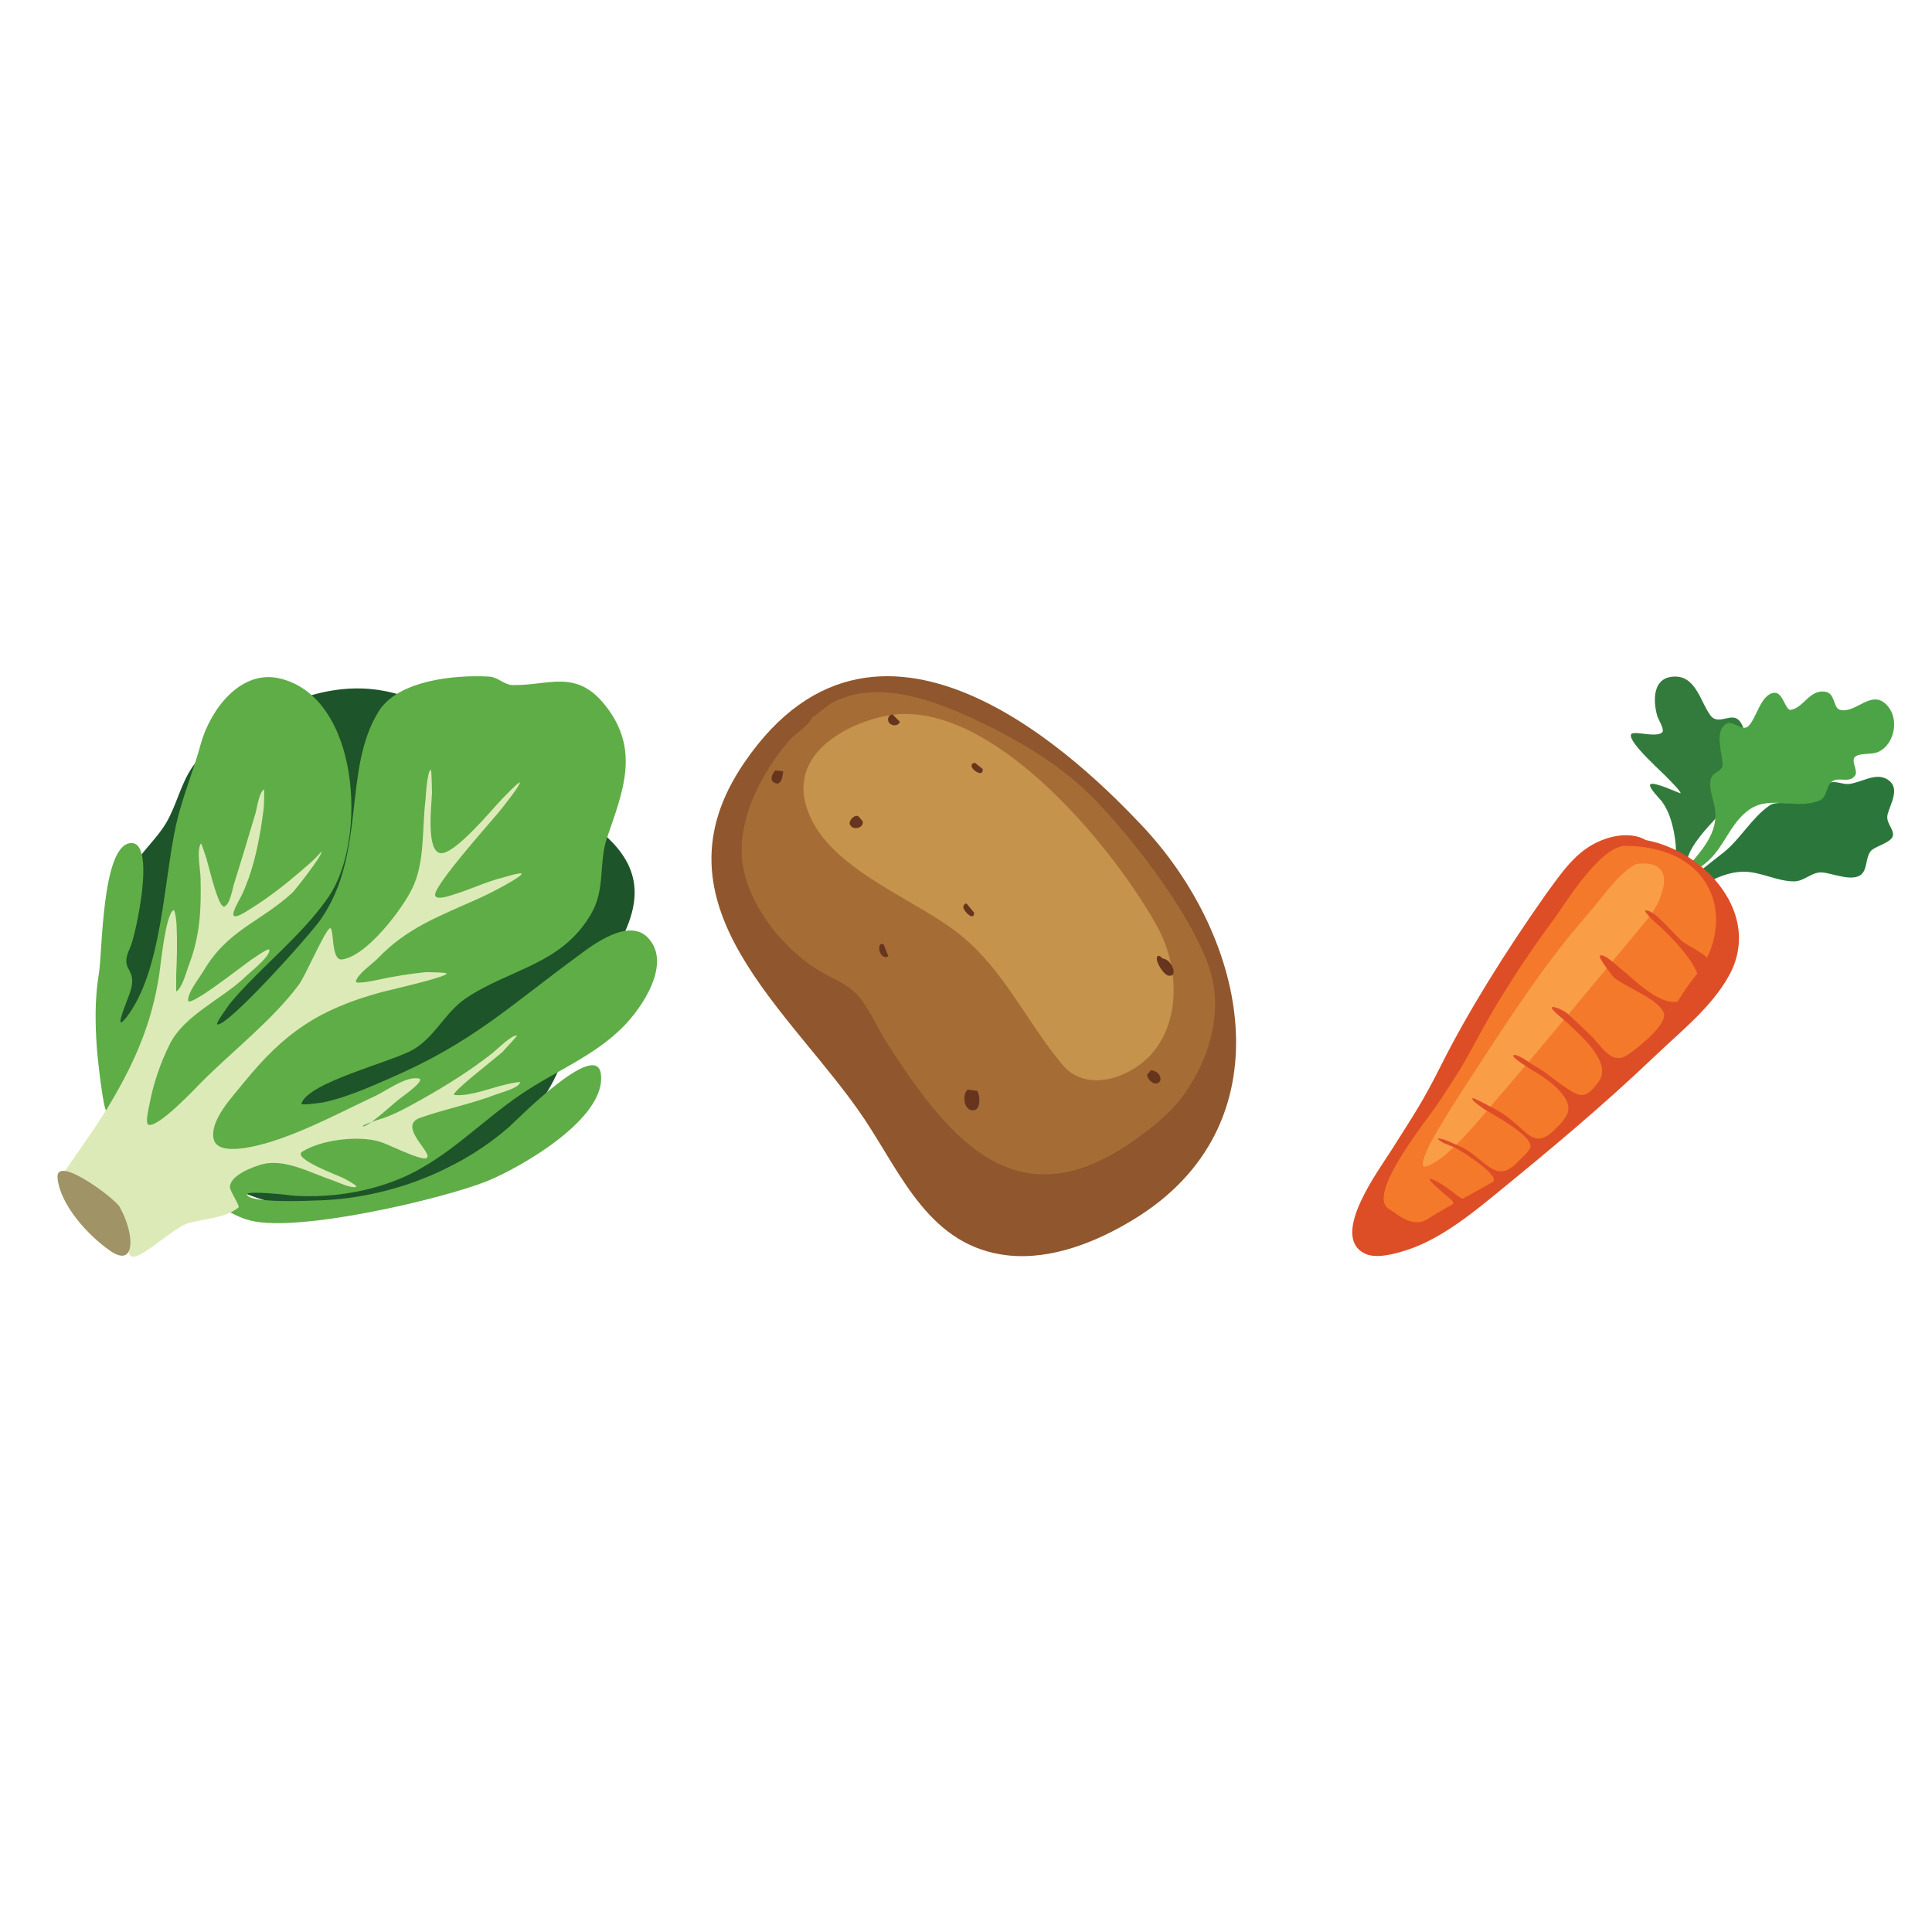 <?xml version="1.0" encoding="utf-8"?>
<!-- Generator: Adobe Illustrator 27.8.0, SVG Export Plug-In . SVG Version: 6.00 Build 0)  -->
<svg version="1.1" id="Layer_1" xmlns="http://www.w3.org/2000/svg" xmlns:xlink="http://www.w3.org/1999/xlink" x="0px" y="0px"
	 viewBox="0 0 500 500" style="enable-background:new 0 0 500 500;" xml:space="preserve">
<style type="text/css">
	.st0{fill-rule:evenodd;clip-rule:evenodd;fill:#90562D;}
	.st1{fill-rule:evenodd;clip-rule:evenodd;fill:#A56D35;}
	.st2{fill-rule:evenodd;clip-rule:evenodd;fill:#C5934B;}
	.st3{fill-rule:evenodd;clip-rule:evenodd;fill:#67351E;}
	.st4{fill-rule:evenodd;clip-rule:evenodd;fill:#337B3C;}
	.st5{fill-rule:evenodd;clip-rule:evenodd;fill:#2B773B;}
	.st6{fill-rule:evenodd;clip-rule:evenodd;fill:#4DA446;}
	.st7{fill-rule:evenodd;clip-rule:evenodd;fill:#DD4E26;}
	.st8{fill-rule:evenodd;clip-rule:evenodd;fill:#F4792A;}
	.st9{fill-rule:evenodd;clip-rule:evenodd;fill:#F99D47;}
	.st10{fill-rule:evenodd;clip-rule:evenodd;fill:#1D5429;}
	.st11{fill-rule:evenodd;clip-rule:evenodd;fill:#5FAD46;}
	.st12{fill-rule:evenodd;clip-rule:evenodd;fill:#DCEAB8;}
	.st13{fill-rule:evenodd;clip-rule:evenodd;fill:#A09366;}
</style>
<g>
	<path class="st0" d="M192.6,197.4c-25.3,37,12.3,64.1,31.1,92.2c9.8,14.7,17,33.1,37.2,35.3c11.3,1.2,22.9-3.5,32.3-9.2
		c40.1-24.2,30.2-72.8,2-102.4C282.1,199.5,228.4,144.8,192.6,197.4"/>
	<path class="st1" d="M210.1,185.8c-0.8,2-4.5,4.2-5.9,5.9c-7.4,8.6-14.3,21.8-11.7,33.6c2.2,10.2,10.5,20.3,19,25.6
		c3.3,2.1,7.7,3.6,10.4,6.6c3.2,3.6,5.1,8.5,7.7,12.5c16.5,25.7,34.1,46.7,64.5,24.7c4.9-3.5,9.8-7.5,13.2-12.7
		c5.1-7.8,8.3-17.4,6.8-26.9c-2.3-15.1-24.1-42.7-35-52.2c-7.2-6.3-16-11.5-24.5-15.6c-11.8-5.7-27.5-12.1-39.8-5.1"/>
	<path class="st2" d="M232.9,184.8c-9.1,0.5-28.5,7.9-24.4,23.3c4.4,16.4,27.7,24,39.7,33.6c11.7,9.3,17.4,22.7,26.8,33.9
		c3.9,4.7,10.1,4.8,15.5,2.5c15.2-6.5,16-25.6,9-38.3C288.5,219.9,258.8,183.5,232.9,184.8"/>
	<path class="st3" d="M200.7,199.4c0-0.2-2.3,2.5,0,3.3c1.6,0.6,1.9-2.1,2-3.1"/>
	<path class="st3" d="M222.3,211.4c-0.9-0.9-2.6,0.8-2.4,1.8c0.5,1.8,3.6,1.3,3.4-0.6"/>
	<path class="st3" d="M230.9,184.8c0.2,0.2-0.5,0.2-0.7,0.4c-0.4,0.5-0.5,1.1-0.2,1.7c0.7,1.1,2.4,1.1,2.9-0.1"/>
	<path class="st3" d="M252.3,197.4c-2.9,0.6,2.4,4.5,2,1.6"/>
	<path class="st3" d="M250.2,233.9c-0.5-0.3-0.9,0.5-0.9,0.9c0.2,1.2,2.8,3.7,2.8,1.4"/>
	<path class="st3" d="M228.7,244.4c-2-1-1.3,4.3,1.2,3.1"/>
	<path class="st3" d="M250.4,282c-1.3,1.1-1.1,4.8,0.9,5.3c2.7,0.6,2.4-3.7,1.6-5"/>
	<path class="st3" d="M301,248.1c2.1,0.1,4.2,4.8,1.4,4.4c-1.5-0.2-4.4-5.4-2.3-5.1"/>
	<path class="st3" d="M297.3,277.7c-1.2,0.3,0.5,2.9,1.9,2.7c2.1-0.2,1.1-3.4-1.4-3.4"/>
</g>
<g>
	<path class="st4" d="M433,224.2c-0.4,1.6,0.6-1.9,0.6-2.3c0.3-2.2,0-4.4-0.4-6.6c-0.6-2.9-1.4-5.6-3.2-8c-0.4-0.5-3.5-3.6-2.9-4.3
		c0.8-0.9,7.7,2.4,7.8,2.3c0.3-0.3-2.7-3.3-3-3.6c-1.6-1.8-10.5-9.5-9.8-11.6c0.4-1.2,6.3,0.9,8-0.5c0.9-0.6-1-3.5-1.2-4.3
		c-1.2-4.2-1.2-10.4,4.9-10.2c5.2,0.2,6.4,6.8,8.9,10.1c2.1,2.7,5.5-1.1,7.5,1.4c3.4,4.1-2.3,9.2-3.3,12.9c-0.4,1.6,4.4,1.1,2.9,4.4
		c-2.8,6.1-9.1,10.2-12.3,16.3c-1.1,2.1-2.1,7.4-4.3,8.7c-0.9,0.5-0.8-1.8-0.8-2.1"/>
	<path class="st5" d="M433,230.8c-0.1-0.2,2.9-2.2,3-2.4c3.5-2.6,6.8-5.2,10.2-7.9c4.3-3.5,7.2-8.9,11.7-12c1.8-1.3,4.4-0.2,6.5-1
		c3.3-1.2,5.8-4.2,9.3-5c1.6-0.4,3.1,0.5,4.7,0.4c3.3-0.3,7.1-3.2,10.2-1.1c3.3,2.2,0.6,6.2-0.1,9c-0.5,2.2,1.6,3.6,1.4,5.4
		c-0.3,1.8-4.3,2.7-5.6,3.9c-1.6,1.7-0.9,4.7-2.6,6.2c-2.2,2-7.5-0.3-10-0.5c-2.7-0.3-4.7,2.3-7.4,2.3c-4.4,0-8.6-2.5-13-2.5
		c-4.8,0-9.2,2.6-13.2,4.8c-0.9,0.5-4.1,2.7-5.2,2.1"/>
	<path class="st6" d="M433.5,228.7c-0.3,0.2,1.1-1.7,1.2-1.9c1.1-1.4,2.3-2.7,3.5-4.1c3.4-4,6.5-8.2,5.6-13.6
		c-0.4-2.3-1.7-5.3-1-7.6c0.5-1.7,3-1.9,3-3.5c0-2.9-2-8.1,0.5-10.4c1.9-1.8,4.5,2,6.2,0.3c2.1-2.1,3.2-8.2,6.6-8.6
		c2.4-0.3,2.9,4.7,4.4,4.4c3.3-0.6,4.8-5.2,8.7-4.7c2.9,0.3,2.1,4.2,4,4.7c4.2,1.1,8.3-5.8,12.4-0.9c2.9,3.4,1.7,9.7-2.3,11.7
		c-1.8,0.9-4.5,0.3-6,1.2c-1.6,1,0.7,3.7-0.2,5c-1.4,2.1-4.3,0.3-5.9,1.5c-1.8,1.3-1.2,4.1-3.4,5c-5.8,2.4-12.5-1.4-17.9,2.2
		c-4.3,2.9-6,7.8-9.2,11.7c-2,2.4-4.5,3.9-6.9,5.7"/>
	<path class="st7" d="M425.9,217.4c-1.9-1.2-6.1-2.1-11.5,0.1c-6.5,2.6-10.2,8.3-14.3,13.9c-10.8,15.3-20.3,30.7-27,44
		c-4.9,9.8-7.1,12.9-12.9,22.1c-3.2,5.1-15.8,21.9-7.4,26.7c2.7,1.6,6.8,0.6,9.7-0.2c8.7-2.4,16.5-8.4,23.4-14
		c14.6-11.9,28.8-23.7,42.4-36.7c6.6-6.3,14.6-12.6,19.1-20.7C456.2,236.9,441.5,220.3,425.9,217.4"/>
	<path class="st8" d="M420.8,218.9c-6.5-0.1-15.3,14.3-18.3,18.5c-8.3,11.1-15.4,22.4-20.5,32c-3.8,7.1-5.4,9.4-9.8,16.1
		c-2.4,3.7-19,23.9-12.7,27.4c2.1,1.2,6,5.3,10.3,2.4c5.7-3.8,17.4-9.3,22.7-13.4c11.1-8.6,22.6-21.3,33-30.8
		c5-4.6,8.7-13,13.1-18.3C449.3,239.7,445,219.3,420.8,218.9"/>
	<path class="st9" d="M423.4,223.6c-4.7,2.5-8.9,8.9-12.3,12.8c-10.4,11.8-19.1,25-27.7,38.2c-4.5,6.9-9.1,13.8-13.1,21
		c-0.2,0.4-3.5,6.8-1.4,6.3c5.4-1.3,14.1-12.4,17.6-16.4c12.9-15,25.5-30.3,38.1-45.5c0.9-1.1,1.8-2.1,2.6-3.2
		C429.3,234.1,435.5,222.1,423.4,223.6"/>
	<path class="st7" d="M376.3,315.4c-1.1-1.2,0.6-3.9-0.7-4.9c-0.6-0.5-9.4-7.7-3.7-4.7c6.3,3.3,6.6,7.3,12.1,2.8
		c0.9-0.8,2.5-1.9,2.6-3.2c0.2-2.1-8.5-7.7-10.1-8.4c-0.9-0.4-1.9-0.8-2.9-1.2c-0.1,0-1.7-1.1-1.5-1.1c1-0.3,3.7,1.1,4.6,1.5
		c7.7,2.8,9.9,11.3,16.5,4.1c0.9-0.9,2.2-2,2.8-3.2c1.3-2.9-10.1-8.9-11.8-10c-0.2-0.2-3.7-2.4-3.1-2.9c0.3-0.2,5.9,2.9,6.5,3.2
		c8.1,4.7,8.9,11.2,15.5,4.2c0.8-0.8,1.6-1.7,2.2-2.7c3-4.7-6-10.4-9-12.1c-0.3-0.2-5.3-3.2-4.6-3.7c0.9-0.6,4.8,2.4,5.5,2.8
		c2.7,1.4,4.4,3.1,6.9,4.8c4.9,3.4,6.1,4,9.6-0.7c3.8-5.1-5.1-12.4-8.2-15.4c-0.4-0.4-4.1-3.3-3.9-3.8c0.2-0.7,3.2,0.8,3.8,1.3
		c1.2,1,4.8,4.5,6,5.6c3.2,3,5.5,8.1,9.8,5.3c2.3-1.5,10.4-7.8,9.4-10.8c-1.2-3.6-10.2-6.9-12.9-9.2c-0.2-0.2-4.3-5.3-3.6-5.7
		c1-0.6,4.5,2.7,5.1,3.2c4,3.2,12.2,11.9,17.1,7.7c1.1-1,2.5-2.1,3.1-3.5c1.7-3.7-7.6-13-9.8-14.9c-0.3-0.2-4.8-4.2-3.6-4.2
		c2.6,0.1,7.8,7.1,9.9,8.4c2.6,1.7,7.3,3.7,8,7c0.9,3.8-3.9,7.9-6.2,10.2c-8,8-16.4,15.3-24.8,22.8c-3.6,3.2-7,6.5-10.5,9.7
		c-4.4,4-8.9,7.9-13.4,11.8"/>
</g>
<g>
	<path class="st10" d="M30.3,274.8c-0.2,0-0.4-4.9-0.4-5.2c-0.2-6.6-0.1-13.2,0.1-19.9c0.2-7.2,0.4-14.9,2.7-21.8
		c1.9-5.9,7.3-9.8,10.4-15.1c2.7-4.7,3.7-10.1,6.9-14.6c2.1-3,5.1-5.6,8.2-7.6c36.1-22.8,52.2-11.8,81.9,13.2
		c7.2,6,18.5,11.4,22.6,20.2c6.1,13.1-7.5,26.2-12.2,37.5c-3.6,8.7-5.8,18.3-12.2,25.6c-6.7,7.7-15.6,11.7-24.5,16.2
		c-31.6,16.2-58.6,11.4-77.8-20.5"/>
	<path class="st11" d="M27.6,287.6c-0.9-0.2-2.4-14.4-2.5-15.9c-0.5-6.6-0.6-13.3,0.5-19.8c0.9-5.1,0.7-32.9,8.1-33.7
		c7-0.8,1.2,24.5,0,27c-3.1,6.5,2.1,4.8,0,11.5c-0.6,1.9-4.7,11.3-1,6.6c9.3-12,9.6-35.3,12.9-50c1.6-7,4.5-13.9,6.4-20.9
		c2.4-8.6,10.2-19.3,20.5-16.8c20.6,5,22.6,41.7,12.6,56.4c-5.4,7.9-12.7,14.2-19.4,21c-2.1,2.1-4.2,4.3-6.1,6.6
		c-0.2,0.3-3.9,5.3-3.4,5.5c2.5,0.9,24.3-23.4,26.9-27.3c11.8-17.1,5.5-38.6,14.9-53.7c5-8.1,19.9-9.5,28.5-9c2.4,0.1,4,2.2,6.3,2.2
		c9.4,0.1,16.3-4.2,23.8,5.2c9.1,11.4,4.7,22.1,0.5,34.3c-2.2,6.5-0.4,13.2-4,19.5c-7.6,13.4-21,14.3-32.6,22.1
		c-5.3,3.6-7.9,9.9-13.5,13.2c-5.7,3.3-27.1,8.4-29,14c-0.2,0.6,5.4-0.3,5.7-0.3c5.9-1.3,11.6-3.8,17.1-6.2
		c21.5-9.3,30.9-18.6,48.9-31.8c4-3,13-9.7,17.9-4.7c6.5,6.6-1.5,18.3-6.3,23.1c-7.6,7.7-17.8,11.6-26.6,17.6
		c-11.3,7.7-19.9,17.6-33.1,22.5c-7.8,2.9-16.4,4.1-24.7,3.7c-0.4,0-0.7,0-1.1-0.1c-0.3,0-0.7,0-1-0.1c-0.6-0.1-11.1-1.2-10.9-0.2
		c0.4,2.3,15.3,1.7,17.4,1.6c18-0.3,36.8-7.1,50.5-19.1c2.2-2,22.5-22.6,23.7-13.7c1.6,11.6-21.1,24.4-29.5,27.8
		c-11.5,4.6-48.6,13.3-61.1,10.2c-5.7-1.4-10.3-5.7-15.5-8.2C41.5,304.1,31,296.2,27.6,287.6"/>
	<path class="st12" d="M19.7,308.5c-0.1,0.2-5-2.5-4.7-2.9c1.2-1.6,2.4-3.3,3.5-5c3.5-5.1,7.2-10.2,10.3-15.5
		c6.3-10.7,10.5-20.5,12.4-32.8c0.4-2.7,1.6-15.2,3.6-16.7c0.6-0.5,0.9,3.6,0.9,3.9c0.2,4.3,0.1,8.5-0.1,12.8c0,0.3,0,4.3,0,4.3
		c1.6-0.9,2.7-5.4,3.3-6.9c2.9-7.6,3.2-14.4,3-22.5c0-1.9-1.1-7.2,0.1-8.9c0.1-0.2,1.3,3.5,1.4,3.8c1,3.5,3.2,13.1,4.7,12.5
		c1.5-0.6,2.1-4.9,2.6-6.3c1.9-6,3.7-12.1,5.5-18.1c0.3-1.2,0.9-5.2,2.1-5.9c0.2-0.1,0,5-0.1,5.3c-0.2,1.4-0.4,2.8-0.6,4.2
		c-1,6.2-2.4,12.3-5.1,18c-0.3,0.6-2.7,4.6-2,5.2c0.8,0.7,3.9-1.6,4.5-1.9c4.5-2.8,8.7-6.1,12.8-9.6c1.2-1.1,2.5-2.1,3.7-3.3
		c0.1-0.1,1.7-1.8,1.7-1.8c0.4,0.8-6.8,9.9-7.5,10.6c-8.5,7.8-16.8,9.6-23.1,20.4c-0.9,1.5-4.2,5.7-3.9,7.6c0.1,0.9,4-1.7,4.3-1.9
		c4.1-2.7,8-5.8,12-8.7c0.2-0.1,4.6-3.3,4.7-2.6c0.3,1.7-5,5.8-6,6.8c-6,5.9-16,10-19.8,17.7c-2.4,4.8-4.2,10.1-5.2,15.4
		c-0.1,0.7-1.3,5.2-0.2,5.4c2.7,0.6,12.1-9.5,13.8-11.2c8.1-8.1,18.1-15.8,25-25c1.7-2.2,6.7-14,8.1-14.7c0.3-0.1,0.5,0.9,0.5,1
		c0.4,1.6,0.2,7.4,2.6,7.1c6.4-0.8,15.6-13,18.2-18.4c3.3-6.8,2.5-15.3,3.4-22.7c0.1-0.9,0.4-7.6,1.4-8c0.2-0.1,0.3,5.7,0.3,6
		c-0.1,2.9-1.6,15.1,2.2,15.6c3.7,0.4,13.4-11.4,15.9-14c0.2-0.2,4.4-4.6,4.6-4.3c0.4,0.5-4.7,6.8-5.5,7.8
		c-2.6,3.1-16.1,18.2-16.4,21.2c-0.1,1.7,3.9,0.3,4.5,0.1c4.4-1.3,8.6-3.4,13.1-4.5c0.3-0.1,4.6-1.4,4.8-1c0.2,0.7-7.6,4.9-11.5,6.6
		c-10,4.5-18.2,7.4-25.9,15.5c-1.3,1.3-5.1,3.9-5.5,5.8c-0.2,0.9,6.1-0.5,6.5-0.6c3.8-0.8,7.6-1.4,11.5-1.8c0.3,0,5.7,0,5.5,0.4
		c-0.8,1.1-15.2,4.3-17,4.8c-16,4.4-24.9,10.3-35.6,23.5c-2.7,3.4-8.8,9.6-7.7,14.5c1.1,4.8,12.1,1.5,14.8,0.7
		c9.5-3,18.1-7.7,27.1-11.9c2.8-1.3,7.8-5.1,11.1-4.5c2.1,0.3-4,4.6-4.4,4.9c-1.5,1-8.3,7.5-9.9,7.5c-0.7,0,1.2-0.8,1.8-1
		c1.1-0.4,2.2-0.8,3.3-1.1c3.3-1.1,6.6-3,9.7-4.7c6.6-3.7,12.7-7.5,18.7-12.2c0.9-0.7,5-4.8,6.3-4.5c0.2,0-3.5,3.9-3.7,4.2
		c-2.9,2.5-12.9,10.2-12.6,11.1c0,0.1,0.3,0.1,0.3,0.1c3.9,0.3,8.8-1.7,12.6-2.6c0.3-0.1,4.2-1,4.2-0.7c-0.3,1.5-5.1,2.7-6.1,3.1
		c-6.5,2.5-13.3,3.8-19.8,6.1c-6,2.1,3.6,9.3,1.7,10.4c-1.4,0.8-10.2-3.7-12-4.2c-5.5-1.7-15.1-0.6-20.1,2.5
		c-3,1.8,9.5,6.3,10.6,6.9c0.2,0.1,3.6,1.9,3.3,2.2c-1,0.7-5.3-1.4-6.3-1.7c-5.4-1.8-12.1-5.6-18-4.1c-2.3,0.6-8.2,2.8-8.4,5.8
		c-0.1,1.1,2.7,5,2.2,5.4c-3.3,2.8-9.1,2.9-13.1,4.1c-4.6,1.5-14.5,11.9-15.2,7.6C32.7,320.9,23.9,312,19.7,308.5"/>
	<path class="st13" d="M31.1,312.6c-0.2-1.6-16.9-14.3-16.2-7.7c0.7,7.1,8.1,15,13.6,18.8C35.1,328.3,34.9,319.5,31.1,312.6"/>
</g>
</svg>
